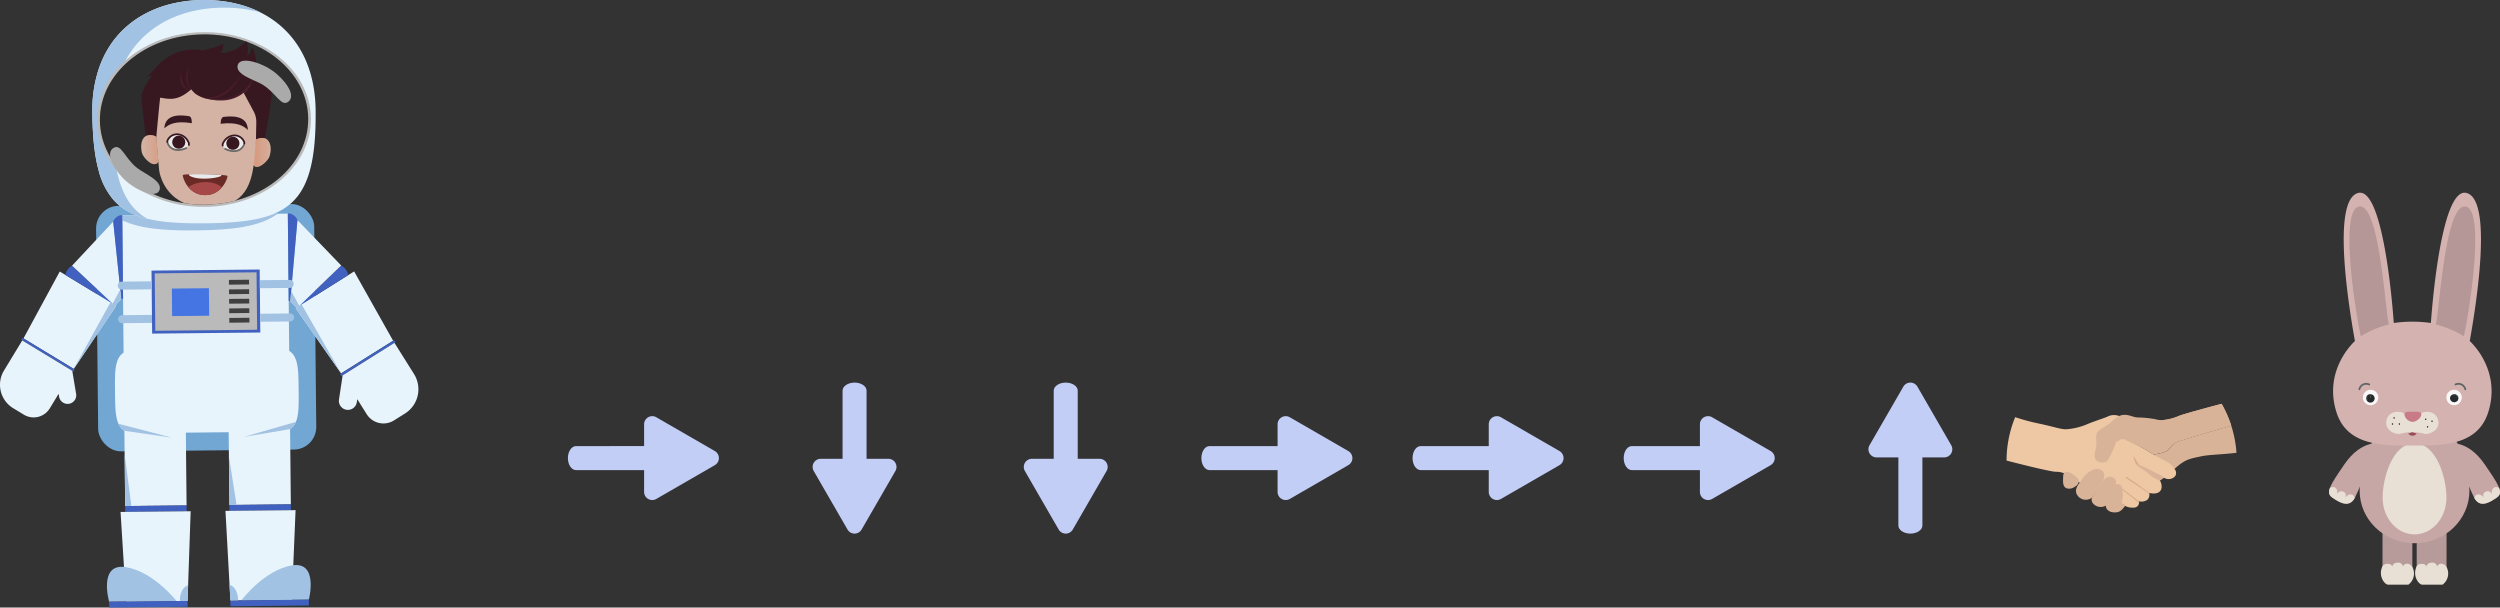 <svg xmlns="http://www.w3.org/2000/svg" xmlns:xlink="http://www.w3.org/1999/xlink" width="900" height="218.722" viewBox="0 0 900 218.722"><rect x="0" y="0" width="900" height="218.722" fill="#333333" stroke="none"/><defs><style>.a,.al,.am,.i,.s{fill:none;}.b{fill:#b79b9a;}.c{fill:#e8dfd5;}.d{fill:#c7a7a6;}.e{fill:#d4b2b0;}.f{opacity:0.15;}.g{fill:#faf7f9;}.h{fill:#25292a;}.i{stroke:#5d6565;stroke-linejoin:round;stroke-width:0.648px;mix-blend-mode:multiply;}.i,.s{stroke-linecap:round;}.ao,.i{isolation:isolate;}.j{fill:#c97b85;}.k{fill:#1c000e;}.l{fill:#9a495b;}.m{fill:#c3cef7;}.n{fill:#d9b398;}.o{fill:#eec8a4;}.p{fill:#daad88;}.q{fill:#e6a17a;}.r{opacity:0.42;}.s{stroke:#99603d;opacity:0.44;}.al,.am,.s{stroke-miterlimit:10;}.aj,.t{fill:#fff;}.t{opacity:0.5;}.u{fill:#72a7d3;}.v{fill:#e8f4fc;}.w{fill:#a1c2e2;}.x{fill:#4061bf;}.y{fill:#bababa;}.an,.z{fill:#2d2d2d;}.aa{clip-path:url(#a);}.ab{fill:#e7c2b1;}.ac{fill:url(#b);}.ad{fill:#391620;}.ae{fill:#4b1a2a;}.af{fill:url(#c);}.ag{fill:#712a26;}.ah{clip-path:url(#d);}.ai{fill:#b54b4b;}.ak{fill:url(#e);}.al{stroke:#707070;}.al,.am{stroke-width:0.641px;}.am{stroke:#391620;}.an{opacity:0.1;}.ao{fill:#aaa;mix-blend-mode:soft-light;}.ap{fill:#4475e2;}.aq{fill:#3f3f3f;}</style><clipPath id="a"><ellipse class="a" cx="37.497" cy="30.65" rx="37.497" ry="30.65" transform="translate(0 0.769) rotate(-0.588)"/></clipPath><linearGradient id="b" x1="0.163" y1="6.184" x2="1.146" y2="6.184" gradientUnits="objectBoundingBox"><stop offset="0" stop-color="#e9a78a"/><stop offset="1" stop-color="#e9a78a" stop-opacity="0"/></linearGradient><linearGradient id="c" x1="0.149" y1="6.218" x2="1.167" y2="6.218" gradientUnits="objectBoundingBox"><stop offset="0" stop-color="#e9a78a" stop-opacity="0"/><stop offset="1" stop-color="#e9a78a"/></linearGradient><clipPath id="d"><path class="a" d="M223.105,389.013c-.267-.306-3.645-.544-8-.632s-7.741.014-8.02.308c-.31.188,1.469,7.105,7.867,7.235S223.407,389.213,223.105,389.013Z" transform="translate(-207.051 -388.35)"/></clipPath><linearGradient id="e" x1="0.67" y1="5.522" x2="0.67" y2="4.491" gradientUnits="objectBoundingBox"><stop offset="0" stop-color="#e9a78a" stop-opacity="0.702"/><stop offset="0.053" stop-color="#e9a78a" stop-opacity="0.635"/><stop offset="0.256" stop-color="#e9a78a" stop-opacity="0.412"/><stop offset="0.447" stop-color="#e9a78a" stop-opacity="0.231"/><stop offset="0.618" stop-color="#e9a78a" stop-opacity="0.106"/><stop offset="0.765" stop-color="#e9a78a" stop-opacity="0.027"/><stop offset="0.871" stop-color="#e9a78a" stop-opacity="0"/></linearGradient></defs><g transform="translate(-127.218 -312.325)"><g transform="translate(965.683 381.699)"><g transform="translate(18.662 118.072)"><rect class="b" width="10.739" height="18.887" transform="translate(0.574)"/><path class="c" d="M1169.5,565.949h7.316a4.971,4.971,0,0,0,1.419-6.391c-.844-1.464-2.9-1.539-3.359-.113a1.714,1.714,0,0,0-1.992-1.42c-1.842.108-1.884,1.566-1.887,1.5-.046-1.331-2.933-1.5-3.556-.1C1165.862,562.982,1168.355,565.949,1169.5,565.949Z" transform="translate(-1166.93 -542.918)"/></g><g transform="translate(30.974 118.072)"><rect class="b" width="10.743" height="18.887" transform="translate(0.574)"/><path class="c" d="M1184.43,565.949h7.317a4.97,4.97,0,0,0,1.416-6.391c-.841-1.464-2.9-1.539-3.357-.113a1.72,1.72,0,0,0-1.994-1.42c-1.839.108-1.885,1.566-1.885,1.5-.041-1.331-2.93-1.5-3.554-.1C1180.794,562.982,1183.292,565.949,1184.43,565.949Z" transform="translate(-1181.864 -542.918)"/></g><g transform="translate(0 90.116)"><path class="d" d="M1163.791,505.941c-.989-.091-7.692-1.627-13.958,7.486-5.119,7.442-6.938,10.227-4.411,11.969s6.1,3.985,8.155.091,5.3-14.24,10.754-17.445C1166.007,507.059,1164.781,506.029,1163.791,505.941Z" transform="translate(-1144.292 -505.789)"/><path class="c" d="M1152.607,527.739a2.057,2.057,0,0,0-2.462,1.326c-.011.025.755-1.841-.779-2.42s-2.409,1.139-2.384,1.084a1.9,1.9,0,0,0-.692-2.623,1.714,1.714,0,0,0-1.746.392c-.509,1.51-.251,2.495.877,3.272,2.5,1.72,6.009,3.923,8.077.229A1.537,1.537,0,0,0,1152.607,527.739Z" transform="translate(-1144.293 -509.164)"/><g transform="translate(40.67)"><path class="d" d="M1194.993,505.941c.989-.091,7.692-1.627,13.958,7.486,5.118,7.442,6.938,10.227,4.411,11.969s-6.1,3.985-8.153.091-5.3-14.24-10.756-17.445C1192.779,507.059,1194.005,506.029,1194.993,505.941Z" transform="translate(-1193.626 -505.789)"/><path class="c" d="M1208.662,527.739a2.054,2.054,0,0,1,2.46,1.326c.014.025-.752-1.841.782-2.42s2.407,1.139,2.382,1.084a1.9,1.9,0,0,1,.693-2.623,1.718,1.718,0,0,1,1.748.392c.506,1.51.249,2.495-.88,3.272-2.5,1.72-6.011,3.923-8.077.229A1.539,1.539,0,0,1,1208.662,527.739Z" transform="translate(-1196.109 -509.164)"/></g></g><path class="d" d="M1197.166,520.611c0,10.451-8.847,18.922-19.762,18.922s-19.76-8.471-19.76-18.922,6.263-28.1,19.76-28.1S1197.166,510.162,1197.166,520.611Z" transform="translate(-1146.637 -413.342)"/><path class="c" d="M1190.654,525.51c0,7.285-5.144,13.19-11.488,13.19s-11.486-5.905-11.486-13.19,3.64-19.593,11.486-19.593S1190.654,518.225,1190.654,525.51Z" transform="translate(-1148.4 -415.696)"/><g transform="translate(1.45)"><path class="e" d="M1195.247,449.883c1.9-10.621,8.62-50.491-1.072-53.291s-12.917,46.781-12.917,46.781a47.823,47.823,0,0,0-13.364,0s-3.222-49.584-12.914-46.781-2.972,42.67-1.071,53.291c0,0-11.463,10.065-6.7,25.47,3.8,12.3,16.624,12.159,27.366,12.146,10.746.013,23.569.158,27.375-12.146C1206.7,459.948,1195.247,449.883,1195.247,449.883Z" transform="translate(-1146.051 -396.477)"/><g class="f" transform="translate(5.872 4.942)"><path d="M1201.539,402.488c-7.343-.925-9.35,37.981-10.645,42.469a35.94,35.94,0,0,1,10.117,4.25C1202.922,440.506,1208.883,403.411,1201.539,402.488Z" transform="translate(-1159.798 -402.471)"/><path d="M1156.742,402.488c-7.344.923-1.382,38.018.528,46.719a36,36,0,0,1,10.114-4.25C1166.094,440.469,1164.085,401.563,1156.742,402.488Z" transform="translate(-1153.174 -402.471)"/></g></g><g transform="translate(10.901 68.849)"><path class="g" d="M1164.6,485.2a2.773,2.773,0,1,1-2.77-2.65A2.713,2.713,0,0,1,1164.6,485.2Z" transform="translate(-1157.786 -480.442)"/><path class="h" d="M1162.041,484.479a1.4,1.4,0,0,0-1.507,1.444,1.509,1.509,0,1,0,1.507-1.444Zm-.768,2.037a.269.269,0,1,1,0-.538.269.269,0,1,1,0,.538Zm.26-.655a.529.529,0,1,1,.554-.529A.542.542,0,0,1,1161.533,485.861Z" transform="translate(-1158.046 -480.781)"/><path class="i" d="M1157.516,481.92a2.525,2.525,0,0,1,3.537-1.737" transform="translate(-1157.516 -479.993)"/><g transform="translate(31.34)"><path class="g" d="M1195.532,485.2a2.772,2.772,0,1,0,2.768-2.65A2.711,2.711,0,0,0,1195.532,485.2Z" transform="translate(-1195.532 -480.442)"/><path class="h" d="M1197.114,485.923a1.511,1.511,0,0,0,3.019,0,1.4,1.4,0,0,0-1.507-1.444A1.479,1.479,0,0,0,1197.114,485.923Zm2,.326a.282.282,0,0,1,.564,0,.282.282,0,0,1-.564,0Zm-.535-.918a.553.553,0,1,1,.551.529A.539.539,0,0,1,1198.578,485.331Z" transform="translate(-1195.81 -480.781)"/><path class="i" d="M1203.038,481.92a2.524,2.524,0,0,0-3.535-1.737" transform="translate(-1196.229 -479.993)"/></g></g><g transform="translate(20.572 78.859)"><path class="c" d="M1183.323,492.2c-2.287.222-3.024,2.514-4.617,2.514-1.633,0-2.1-2.238-4.73-2.514-3.216-.339-4.73,1.82-4.73,3.983s2.106,3.918,4.73,3.979h0a16.492,16.492,0,0,1,9.347,0h0c2.627-.062,4.73-1.815,4.73-3.979S1186.547,491.882,1183.323,492.2Z" transform="translate(-1169.247 -492.139)"/><g transform="translate(6.564)"><path class="j" d="M1183.271,493.2c0,1-1.731,2.582-3.175,2.582a3.227,3.227,0,0,1-2.887-2.582h0c0-1.007.851-1.063,1.9-1.063h2.261c1.049,0,1.9.056,1.9,1.063Z" transform="translate(-1177.209 -492.134)"/></g><g transform="translate(2.009 1.982)"><path class="k" d="M1172.876,494.775a.243.243,0,0,1-.249.238h0a.244.244,0,0,1-.248-.238h0a.245.245,0,0,1,.248-.237h0a.244.244,0,0,1,.249.237Z" transform="translate(-1171.806 -494.538)"/><path class="k" d="M1175.186,497.434a.242.242,0,0,1-.246.238h0a.245.245,0,0,1-.25-.238h0a.245.245,0,0,1,.25-.24h0a.242.242,0,0,1,.246.24Z" transform="translate(-1172.212 -495.004)"/><path class="k" d="M1172.183,497.431a.246.246,0,0,1-.249.241h0a.247.247,0,0,1-.25-.241h0a.246.246,0,0,1,.25-.237h0a.245.245,0,0,1,.249.237Z" transform="translate(-1171.684 -495.004)"/></g><g transform="translate(13.973 2.457)"><path class="k" d="M1186.2,495.355a.246.246,0,0,0,.25.238h0a.243.243,0,0,0,.248-.238h0a.243.243,0,0,0-.248-.24h0a.246.246,0,0,0-.25.24Z" transform="translate(-1186.196 -495.115)"/><path class="k" d="M1187,498.673a.245.245,0,0,0,.25.239h0a.247.247,0,0,0,.251-.239h0a.248.248,0,0,0-.251-.238h0a.246.246,0,0,0-.25.238Z" transform="translate(-1186.337 -495.698)"/><path class="k" d="M1188.947,496.212a.246.246,0,0,0,.25.242h0a.246.246,0,0,0,.246-.242h0a.244.244,0,0,0-.246-.237h0a.244.244,0,0,0-.25.237Z" transform="translate(-1186.679 -495.266)"/></g><path class="l" d="M1180.332,501.043a7.509,7.509,0,0,1-1.5.484,1.927,1.927,0,0,0,3.086.016A7.9,7.9,0,0,1,1180.332,501.043Z" transform="translate(-1170.929 -493.698)"/></g><circle class="h" cx="0.61" cy="0.61" r="0.61" transform="translate(13.749 72.771)"/><circle class="h" cx="0.61" cy="0.61" r="0.61" transform="translate(44.905 72.771)"/><circle class="h" cx="0.61" cy="0.61" r="0.61" transform="translate(45.176 73.747)"/><circle class="h" cx="0.61" cy="0.61" r="0.61" transform="translate(13.749 73.725)"/></g><g transform="translate(331.662 462.14)"><g transform="translate(0 10.779)"><path class="m" d="M409.1,515.773H378.122c-1.607,0-2.909-1.935-2.909-4.322s1.3-4.322,2.909-4.322H409.1c1.607,0,2.909,1.936,2.909,4.322S410.71,515.773,409.1,515.773Z" transform="translate(-375.213 -507.128)"/></g><g transform="translate(27.432)"><path class="m" d="M412.883,523.858l21.071-12.167a2.929,2.929,0,0,0,0-5.073L412.883,494.45a2.929,2.929,0,0,0-4.394,2.537v24.334A2.929,2.929,0,0,0,412.883,523.858Z" transform="translate(-408.489 -494.053)"/></g></g><g transform="translate(559.717 462.14)"><g transform="translate(0 10.779)"><path class="m" d="M685.738,515.773H654.757c-1.607,0-2.909-1.935-2.909-4.322s1.3-4.322,2.909-4.322h30.981c1.607,0,2.909,1.936,2.909,4.322S687.345,515.773,685.738,515.773Z" transform="translate(-651.848 -507.128)"/></g><g transform="translate(27.432)"><path class="m" d="M689.517,523.858l21.071-12.167a2.929,2.929,0,0,0,0-5.073L689.517,494.45a2.929,2.929,0,0,0-4.394,2.537v24.334A2.929,2.929,0,0,0,689.517,523.858Z" transform="translate(-685.123 -494.053)"/></g></g><g transform="translate(635.736 462.14)"><g transform="translate(0 10.779)"><path class="m" d="M777.949,515.773H746.968c-1.606,0-2.908-1.935-2.908-4.322s1.3-4.322,2.908-4.322h30.981c1.607,0,2.909,1.936,2.909,4.322S779.556,515.773,777.949,515.773Z" transform="translate(-744.06 -507.128)"/></g><g transform="translate(27.432)"><path class="m" d="M781.729,523.858,802.8,511.691a2.929,2.929,0,0,0,0-5.073L781.729,494.45a2.929,2.929,0,0,0-4.394,2.537v24.334A2.929,2.929,0,0,0,781.729,523.858Z" transform="translate(-777.335 -494.053)"/></g></g><g transform="translate(711.754 462.14)"><g transform="translate(0 10.779)"><path class="m" d="M870.161,515.773H839.18c-1.607,0-2.909-1.935-2.909-4.322s1.3-4.322,2.909-4.322h30.981c1.607,0,2.909,1.936,2.909,4.322S871.768,515.773,870.161,515.773Z" transform="translate(-836.271 -507.128)"/></g><g transform="translate(27.432)"><path class="m" d="M873.94,523.858l21.071-12.167a2.929,2.929,0,0,0,0-5.073L873.94,494.45a2.929,2.929,0,0,0-4.394,2.537v24.334A2.929,2.929,0,0,0,873.94,523.858Z" transform="translate(-869.546 -494.053)"/></g></g><g transform="translate(799.852 450.06)"><g transform="translate(10.779 17.563)"><path class="m" d="M964.855,503.613v30.981c0,1.607-1.935,2.909-4.321,2.909s-4.322-1.3-4.322-2.909V503.613c0-1.607,1.935-2.909,4.322-2.909S964.855,502.007,964.855,503.613Z" transform="translate(-956.211 -500.704)"/></g><path class="m" d="M972.941,501.936l-12.167-21.071a2.93,2.93,0,0,0-5.074,0l-12.167,21.071a2.929,2.929,0,0,0,2.537,4.394H970.4A2.929,2.929,0,0,0,972.941,501.936Z" transform="translate(-943.136 -479.4)"/></g><g transform="translate(419.76 450.06)"><g transform="translate(10.779)"><path class="m" d="M495.153,513.29V482.309c0-1.607,1.935-2.909,4.322-2.909s4.322,1.3,4.322,2.909V513.29c0,1.607-1.936,2.909-4.322,2.909S495.153,514.9,495.153,513.29Z" transform="translate(-495.153 -479.4)"/></g><g transform="translate(0 27.432)"><path class="m" d="M482.474,517.07l12.168,21.071a2.929,2.929,0,0,0,5.073,0l12.167-21.071a2.929,2.929,0,0,0-2.537-4.394H485.011A2.929,2.929,0,0,0,482.474,517.07Z" transform="translate(-482.078 -512.676)"/></g></g><g transform="translate(495.779 450.06)"><g transform="translate(10.778)"><path class="m" d="M587.364,513.29V482.309c0-1.607,1.936-2.909,4.322-2.909s4.322,1.3,4.322,2.909V513.29c0,1.607-1.935,2.909-4.322,2.909S587.364,514.9,587.364,513.29Z" transform="translate(-587.364 -479.4)"/></g><g transform="translate(0 27.432)"><path class="m" d="M574.686,517.07l12.167,21.071a2.929,2.929,0,0,0,5.073,0l12.168-21.071a2.929,2.929,0,0,0-2.537-4.394H577.223A2.929,2.929,0,0,0,574.686,517.07Z" transform="translate(-574.289 -512.676)"/></g></g><g transform="translate(849.589 457.693)"><path class="n" d="M1091.2,498.175a41.242,41.242,0,0,1,1.888,9.8c-5.2.61-9.881.674-12.573,1.235-3.635.756-5.3,1.059-7.727,2.879-.661.493-1.319,1.068-2.011,1.683-1.126,1-2.333,2.12-3.756,3.187-.476.359-.978.711-1.507,1.05-.481.311-.985.613-1.518.9a37.021,37.021,0,0,0-3.736,2.406c-.095.068-.193.137-.288.207-1.243.894-2.484,1.846-3.56,2.689-.12.095-.238.19-.353.28-1.652,1.311-2.823,2.3-2.823,2.3l-.009,0a16.478,16.478,0,0,1-1.565-.546c-.017-.006-.031-.014-.047-.02a21.338,21.338,0,0,1-3.72-1.916s-.006,0-.011-.006c-.137-.089-.277-.185-.414-.279-.1-.073-.21-.148-.314-.224a12.3,12.3,0,0,1-3.439-3.674c-.022-.036-.042-.073-.064-.112a8.822,8.822,0,0,1-.918-6.24,13.225,13.225,0,0,1,.812-2.566,2.6,2.6,0,0,0,.26.092,1.223,1.223,0,0,0,.171.053c.05.014.1.028.151.037.02,0,.039.011.061.014a1.5,1.5,0,0,0,.168.03c.054.008.106.016.16.022a.066.066,0,0,0,.026,0,1.087,1.087,0,0,0,.137.014,2.4,2.4,0,0,0,2.341-1.2,44.593,44.593,0,0,0,2.577-5.607.894.894,0,0,0,.042-.286,1.165,1.165,0,0,0-.009-.143v0c-.005-.048-.014-.093-.022-.138v0c-.008-.045-.02-.087-.031-.126a.8.8,0,0,0-.031-.106v0l0-.008,0,0a.294.294,0,0,0,.023.037.189.189,0,0,0,.031.036c.008.011.02.022.031.034a.407.407,0,0,0,.037.031c.117.087.288.1.537-.082a3.634,3.634,0,0,1,.375-.241c.034-.02.068-.039.1-.056.19-.1.387-.2.554-.289.04-.019.076-.039.11-.059a1.236,1.236,0,0,0,.331-.235c.01-.017.022-.031.034-.048a.214.214,0,0,0,.137.12.14.14,0,0,0,.042.014.221.221,0,0,0,.05.014.7.7,0,0,0,.1.014.534.534,0,0,0,.064,0,.511.511,0,0,0,.073,0,.679.679,0,0,0,.1-.008.08.08,0,0,0,.028,0,.9.9,0,0,0,.09-.022.572.572,0,0,0,.092-.034,1.181,1.181,0,0,0,.115-.053,1.275,1.275,0,0,0,.2-.138.243.243,0,0,0,.045-.036c.064-.056.12-.112.173-.168a.389.389,0,0,0-.036.068.244.244,0,0,0-.025.056.577.577,0,0,0-.045.137v.012a.41.41,0,0,0-.008.084c0,.157.084.307.336.409.756.305,2.425,1.061,4.7,2.123.283.132.577.28.874.434a.642.642,0,0,0,.067.034c1.8.955,3.686,2.207,4.12,2.5l.02.012.073.05.011,0c.223-.025,3.817-.479,4.991-1.361,1.081-.812,1.68-1.862,2.551-2.616a3.76,3.76,0,0,1,.328-.263,2.2,2.2,0,0,1,.373-.174l.087-.034.126-.05c.087-.031.185-.067.291-.1a.343.343,0,0,1,.053-.02l.2-.07c.086-.028.182-.062.277-.1s.162-.053.25-.084c.123-.039.252-.081.387-.125l.54-.177c.064-.019.126-.039.194-.061l.386-.124.009,0q.314-.1.641-.2l.014,0q.214-.063.437-.135l.233-.073.235-.073.557-.171c.14-.042.283-.087.429-.132.171-.05.344-.1.518-.157.308-.092.625-.19.95-.289.132-.04.266-.078.4-.12l.468-.14q.894-.265,1.832-.547l.552-.162,1.554-.459c.1-.03.2-.062.306-.09.022,0,.047-.014.073-.022l.541-.159,3.708-1.082c.167-.05.331-.1.5-.146.207-.059.411-.117.619-.179.1-.028.2-.059.305-.09.5-.143,1-.285,1.479-.425.095-.028.187-.056.283-.082C1090.914,498.262,1091.059,498.22,1091.2,498.175Z" transform="translate(-1010.329 -490.33)"/><g transform="translate(0 4.048)"><path class="o" d="M1064.188,515.526a3.105,3.105,0,0,1-4.022.627,2.61,2.61,0,0,1-.221-.173c-1.213-1.059-2.88-1.515-3.79-2.12-.888-.594-4.392-2.058-4.969-2.406l-.033-.02a.505.505,0,0,0-.611-.031.2.2,0,0,0-.042.19v0a.208.208,0,0,0,.022.062.257.257,0,0,0,.037.073.429.429,0,0,0,.05.073l0,0a1.574,1.574,0,0,0,.238.232c.759.608,2.425,1.518,4.243,3.033a8.07,8.07,0,0,0,3.336,1.969.517.517,0,0,1,.229.162c.563.633,1.12,2.866-.078,3.93-1.364,1.213-3.789.456-3.789.456s.008.031.02.084c.005.022.008.048.014.076.011.059.022.132.031.216a.488.488,0,0,1,.006.064.387.387,0,0,1,0,.056,2.308,2.308,0,0,1-.831,2.081,3.7,3.7,0,0,1-2.882.453.094.094,0,0,0,0,.017v0a2.447,2.447,0,0,1,.008.369c0,.02,0,.04,0,.062,0,.048-.008.1-.014.146a1.786,1.786,0,0,1-1.812,1.678,5.809,5.809,0,0,1-3.191-.605,9.557,9.557,0,0,1-1.2-.759c-.034-.022-.079-.053-.138-.087-.014-.008-.028-.02-.044-.028-.543-.319-1.938-1.028-3.72-1.916,0,0-.006,0-.011-.006-.145-.069-.293-.143-.445-.218-.112-.055-.227-.115-.341-.171-1.369-.68-2.908-1.437-4.434-2.2-.05-.022-.1-.048-.152-.073-2.165-1.075-4.293-2.142-5.873-2.974-.137-.07-.269-.14-.4-.208v0c-.857-.454-1.515-.824-1.874-1.064a21.12,21.12,0,0,0-3.358-2.048,7.183,7.183,0,0,0-2.857-.529c-1.812,0-11.519-2.411-17.83-4.03a41.289,41.289,0,0,1,3.1-15.642,72.508,72.508,0,0,0,8.364,2.274c5.906,1.235,7.982,2.129,10,2.09a23.2,23.2,0,0,0,7.881-1.969c3.03-1.213,5.607-1.971,6.97-2.576a5.111,5.111,0,0,1,4.218-.224,5.759,5.759,0,0,1,1.54.983c2.274,1.969,4.7,4.545,4.7,4.545l-4.053,2.375-.014.008-.331.194.092.045h0c.031.017.067.034.109.056.79.387,3.7,1.82,5.9,3.061a.282.282,0,0,0,.045.023c.471.265.905.523,1.28.756,1.117.7,2.041,1.269,2.862,1.756l.02.012c.028.014.056.03.084.047.915.538,1.7.975,2.49,1.367,1.515.759,3.336,1.515,4.243,2.577a11.4,11.4,0,0,1,.946,1.229A2.155,2.155,0,0,1,1064.188,515.526Z" transform="translate(-1003.468 -493.569)"/><path class="p" d="M1063.975,526.824a2.845,2.845,0,0,0-.076-.5c-1.819-1.515-7.274-5.3-7.88-5.607s-1.364-.3.454.909,5.607,3.637,6.517,4.395C1063.383,526.351,1063.719,526.622,1063.975,526.824Z" transform="translate(-1012.576 -498.307)"/><path class="p" d="M1050.812,523.371c-.758-.454-.909-.3.909,1.061,1.307.98,5.43,4.23,7.649,5.981a2.652,2.652,0,0,0,.007-.583l-.078-.093C1057.632,528.524,1051.569,523.826,1050.812,523.371Z" transform="translate(-1011.689 -498.762)"/><path class="p" d="M1060.9,514.589l.034.02a22.062,22.062,0,0,1-1.853-3.051c-.3-.3.123,2.558,1.274,3.4l0,0C1060.012,514.517,1060.514,514.328,1060.9,514.589Z" transform="translate(-1013.219 -496.724)"/></g><g transform="translate(20.328)"><path class="n" d="M1087.628,488.659a41.181,41.181,0,0,1,3.47,7.845c-.146.045-.291.087-.437.129-.1.026-.188.054-.283.082-.482.14-.978.283-1.479.425-.1.031-.2.062-.3.09-.208.062-.412.12-.619.179-.165.048-.328.1-.5.146l-3.708,1.082-.541.159c-.026.008-.05.017-.073.022-.1.028-.2.059-.306.09l-1.554.459-.552.162q-.937.282-1.832.547l-.468.14c-.131.042-.265.081-.4.12-.322.1-.641.193-.95.289-.173.053-.347.106-.518.157-.146.044-.289.087-.429.132l-.557.171c-.078.025-.157.047-.235.073l-.232.073c-.148.045-.294.09-.437.135l-.014,0c-.222.068-.435.134-.639.2a.033.033,0,0,0-.012,0c-.131.042-.26.082-.386.124-.068.022-.129.042-.194.061-.19.059-.369.118-.54.177-.134.041-.264.083-.387.125-.087.031-.168.059-.25.084-.1.034-.19.064-.277.1-.07.022-.134.048-.2.07a.359.359,0,0,0-.053.02c-.106.036-.2.073-.291.1l-.126.05-.087.034a2.211,2.211,0,0,0-.373.174,3.74,3.74,0,0,0-.328.263c-.87.754-1.47,1.8-2.551,2.616-1.174.882-4.767,1.336-4.991,1.361l-.011,0-.073-.05-.02-.012c-.435-.294-2.317-1.546-4.12-2.5a.642.642,0,0,1-.067-.034c-.3-.153-.591-.3-.874-.434-2.271-1.062-3.941-1.818-4.7-2.123-.252-.1-.336-.252-.336-.409a.409.409,0,0,1,.008-.084v-.012a.588.588,0,0,1,.045-.137c.008-.02.016-.04.025-.056a.38.38,0,0,1,.036-.068,2.4,2.4,0,0,1-.173.168.176.176,0,0,1-.042.036,1.491,1.491,0,0,1-.2.138,1.188,1.188,0,0,1-.115.053.438.438,0,0,1-.092.034.452.452,0,0,1-.09.022.08.08,0,0,1-.028,0,.685.685,0,0,1-.1.008.511.511,0,0,1-.073,0,.568.568,0,0,1-.064,0,.762.762,0,0,1-.1-.014.229.229,0,0,1-.05-.014.14.14,0,0,1-.042-.014.214.214,0,0,1-.137-.12c-.011.016-.023.03-.034.048a1.235,1.235,0,0,1-.331.235c-.034.02-.07.04-.11.059-.167.09-.364.185-.554.289-.036.017-.07.036-.1.056a3.642,3.642,0,0,0-.375.241c-.25.185-.42.168-.537.082a.426.426,0,0,1-.037-.031c-.011-.012-.022-.023-.031-.034a.188.188,0,0,1-.031-.036.159.159,0,0,0-.023-.028.8.8,0,0,1,.031.106c.011.039.022.081.031.126v0c.008.045.017.09.022.138v0a1.19,1.19,0,0,1,.009.143.894.894,0,0,1-.042.286,44.583,44.583,0,0,1-2.577,5.607,2.4,2.4,0,0,1-2.341,1.2,1.1,1.1,0,0,1-.137-.014.066.066,0,0,1-.026,0c-.054-.006-.107-.014-.16-.022a1.5,1.5,0,0,1-.168-.03.6.6,0,0,1-.061-.014c-.05-.009-.1-.023-.152-.037a1.221,1.221,0,0,1-.171-.053,2.626,2.626,0,0,1-.261-.092,2.347,2.347,0,0,1-1.372-1.238c-.456-1.364.3-3.03.454-4.546s-.3-3.638.3-4.7,3.638-2.577,4.7-3.485a13.364,13.364,0,0,1,3.232-2.5,4.925,4.925,0,0,1,1.313-.383c2.123-.3,3.79.91,5.456.91a37.358,37.358,0,0,1,6.215.608c.333.084.618.154.888.213a.023.023,0,0,1,.014,0l.031,0a5.528,5.528,0,0,0,1.641.126c.143-.011.293-.025.456-.045a19.153,19.153,0,0,0,5.608-1.515C1073.983,492.351,1081.186,490.379,1087.628,488.659Z" transform="translate(-1030.55 -488.659)"/><path class="n" d="M1053.984,531.3c-1.515,1.97-2.273,2.88-4.7,2.577a2.676,2.676,0,0,1-2.274-3.789l2.88-5.759s2.122-1.516,2.729.909a12.454,12.454,0,0,1-.152,5.3Z" transform="translate(-1031.4 -494.841)"/><path class="n" d="M1049.892,524.332s-2.273,4.547-2.88,5.759a2.706,2.706,0,0,0,.4,2.864,3.482,3.482,0,0,0,5.053-2.41,12.456,12.456,0,0,0,.152-5.3C1052.014,522.816,1049.892,524.332,1049.892,524.332Z" transform="translate(-1031.401 -494.841)"/><path class="n" d="M1045.705,530.9a3.66,3.66,0,0,1-4.474-.64,2.228,2.228,0,0,1-.454-2.425,51.294,51.294,0,0,1,4.547-6.517,2.484,2.484,0,0,1,3.335-.3c1.364.91.454,2.88.151,3.486S1045.705,530.9,1045.705,530.9Z" transform="translate(-1030.317 -494.252)"/><path class="n" d="M1039.577,527.385a3.621,3.621,0,0,1-5.456-1.061c-1.213-2.121,1.061-4.243,1.667-5.3s3.637-4.7,6.517-3.789,1.152,4.289,1.152,4.289Z" transform="translate(-1029.117 -493.651)"/><path class="n" d="M1028.432,518.983c1.06-1.819,5,1.364,5.3,2.425s-1.515,3.182-3.637,3.031-1.97-2.274-1.97-3.335A8.864,8.864,0,0,1,1028.432,518.983Z" transform="translate(-1028.126 -493.888)"/><path class="n" d="M1033.767,521.408c-.3-1.061-4.244-4.244-5.3-2.425,0,0-.083.291-.162.72.1,1.323.958,2.767,2.283,2.767a1.99,1.99,0,0,1,2,1.143A2.52,2.52,0,0,0,1033.767,521.408Z" transform="translate(-1028.157 -493.888)"/><path class="q" d="M1069.3,495.6c.053.012.1.023.154.037a.023.023,0,0,0-.014,0Z" transform="translate(-1035.356 -489.878)"/><path class="n" d="M1092.474,488.659a41.166,41.166,0,0,1,3.47,7.845c-.146.045-.291.087-.437.129-.1.026-.188.054-.283.082-.482.14-.978.283-1.479.425-.1.031-.2.062-.305.09-.208.062-.412.12-.619.179-.165.048-.328.1-.5.146l-3.708,1.082-.541.159c-.026.008-.05.017-.073.022-.1.028-.2.059-.306.09l-1.554.459-.552.162q-.937.282-1.832.547l-.468.14c-.131.042-.265.081-.4.12-.322.1-.641.193-.95.289-.173.053-.347.106-.518.157-.146.044-.289.087-.429.132l-.557.171c-.078.025-.157.047-.235.073l-.232.073c-.148.045-.294.09-.437.135l-.014,0c-.222.068-.435.134-.639.2a.033.033,0,0,0-.012,0c-.131.042-.26.082-.386.124-.068.022-.129.042-.194.061-.19.059-.369.118-.54.177-.134.041-.264.083-.387.125-.087.031-.168.059-.25.084-.1.034-.19.064-.277.1-.07.022-.134.048-.2.07a.356.356,0,0,0-.054.02c-.106.036-.2.073-.291.1l-.126.05-.087.034a2.214,2.214,0,0,0-.373.174,3.758,3.758,0,0,0-.328.263c-.355-.888-.319-1.846-1.036-3.6-.683-1.669-.644-2.616-1.081-3.293-.425-.661-1.305-1.068-3.744-1.639a5.529,5.529,0,0,0,1.641.126c.143-.008.294-.022.456-.045a19.152,19.152,0,0,0,5.607-1.515C1078.829,492.351,1086.032,490.379,1092.474,488.659Z" transform="translate(-1035.396 -488.659)"/></g><g class="r" transform="translate(38.178 10.262)"><path class="s" d="M1052.351,503.679" transform="translate(-1050.231 -501.559)"/><path class="s" d="M1049.779,501.107" transform="translate(-1049.779 -501.107)"/></g></g><g transform="translate(127.218 312.324)"><path class="t" d="M213.748,383.2c-32.742-2.634-36.661-11.89-34.919-33.558a27.765,27.765,0,0,1,4.812-13.765c-7.93,5.4-12.907,13.666-12.8,24,.223,21.735,4.963,30.6,37.81,30.263,18.138-.186,27.648-3,32.492-9.148C235.29,383.535,226.653,384.236,213.748,383.2Z" transform="translate(-134.878 -316.46)"/><g transform="translate(34.511 73.381)"><rect class="u" width="78.526" height="88.386" rx="8.13" transform="translate(0 0.805) rotate(-0.588)"/></g><rect class="v" width="59.617" height="76.564" transform="matrix(1, -0.01, 0.01, 1, 44, 77.496)"/><path class="w" d="M180.61,408.025c6.283,3,14.941,3.75,26.513,3.631,13.594-.139,23.143-1.4,29.474-6.025l-56.006.575Z" transform="translate(-136.591 -328.71)"/><path class="v" d="M236.5,464.533l-52.324.537c-7.124.073-6.823,6.77-6.738,15.034h0c.085,8.264-.08,14.966,7.044,14.893l52.324-.537c7.124-.073,6.821-6.771,6.737-15.034h0C243.459,471.161,243.623,464.46,236.5,464.533Z" transform="translate(-136.032 -339.054)"/><rect class="v" width="22.116" height="28.781" transform="matrix(1, -0.01, 0.01, 1, 44.764, 153.401)"/><rect class="x" width="22.116" height="2.103" transform="translate(45.059 182.181) rotate(-0.588)"/><path class="v" d="M203.989,567.858l-22.115.227-2.014-32.254,25.24-.259Z" transform="translate(-136.462 -351.529)"/><path class="w" d="M174.7,572.41s-3.99-14.023,6-12.442,18.275,12.193,18.275,12.193Z" transform="translate(-135.418 -355.792)"/><rect class="x" width="28.246" height="2.103" transform="matrix(1, -0.01, 0.01, 1, 39.282, 216.618)"/><path class="w" d="M205.773,573.549l2.764-.028.2-5.7C205.456,569.162,205.773,573.549,205.773,573.549Z" transform="translate(-141.011 -357.193)"/><rect class="v" width="22.116" height="28.781" transform="matrix(-1, 0.01, -0.01, -1, 104.703, 181.569)"/><rect class="x" width="22.116" height="2.103" transform="translate(104.724 183.673) rotate(179.412)"/><path class="v" d="M227.448,567.617l22.115-.227,1.352-32.288-25.24.259Z" transform="translate(-144.508 -351.447)"/><path class="w" d="M256.915,571.535s3.7-14.1-6.256-12.316-18.022,12.565-18.022,12.565Z" transform="translate(-145.731 -355.654)"/><rect class="x" width="28.246" height="2.103" transform="matrix(-1, 0.01, -0.01, -1, 111.207, 217.984)"/><path class="w" d="M230.524,573.3l-2.764.028-.312-5.693C230.751,568.908,230.524,573.3,230.524,573.3Z" transform="translate(-144.819 -357.16)"/><path class="v" d="M272.677,467.561,291.408,455.8,277.37,430.84,256.3,444.069Z" transform="translate(-149.885 -333.137)"/><rect class="x" width="22.958" height="0.902" transform="translate(142.359 123.206) rotate(147.881)"/><path class="v" d="M302.254,473.269l-7.044-11.222L282.064,470.3h0l-5.585,3.507.054.086-1.291,8.553a3.245,3.245,0,1,0,6.418.969l.165-1.092,3.393,5.4a7.122,7.122,0,0,0,9.818,2.246l3.97-2.492A10.307,10.307,0,0,0,302.254,473.269Z" transform="translate(-153.206 -338.617)"/><path class="x" d="M275.562,431.7A5.174,5.174,0,0,0,273,428.251l-15.053,14.511Z" transform="translate(-150.175 -332.682)"/><path class="v" d="M256.554,408.439l-2.581,29.189,2.4,2.493L272.3,424.772Z" transform="translate(-149.477 -329.203)"/><path class="x" d="M252.9,405.578c1.469-.315,3.164,1.254,3.462,2.351l-2.58,29.189-.56-.091Z" transform="translate(-149.29 -328.694)"/><path class="w" d="M181.084,499.914h0l17.049,2.455-19.18-5A5.417,5.417,0,0,0,181.084,499.914Z" transform="translate(-136.303 -344.82)"/><path class="w" d="M252.423,496.574l-18.713,5.389,16.634-2.8v0A5.424,5.424,0,0,0,252.423,496.574Z" transform="translate(-145.919 -344.681)"/><path class="w" d="M254.292,439.474l2.954,5.259-.869.838-2.4-2.493Z" transform="translate(-149.477 -334.653)"/><path class="w" d="M256.3,446.6l2.15-1.35,14.23,24.842Z" transform="translate(-149.885 -335.668)"/><path class="w" d="M181.663,510.862l2.413,18.486-2.239.023Z" transform="translate(-136.779 -347.19)"/><path class="w" d="M227.181,511.6l2.749,17.491-2.569.026Z" transform="translate(-144.772 -347.319)"/><path class="v" d="M247.874,357.553c-.006.3-.012.591-.025.879s-.019.577-.032.866-.026.569-.039.85-.026.555-.046.836c-.045.822-.1,1.628-.171,2.413v.007c-.03.411-.067.821-.111,1.224-.027.273-.054.547-.081.813-.01.087-.026.18-.035.266-.026.237-.053.482-.087.72-.121.986-.263,1.935-.419,2.848-1.332,7.741-3.934,12.991-8.088,16.52a21.54,21.54,0,0,1-5.733,3.462.006.006,0,0,0-.007.007c-6.082,2.553-14.235,3.34-24.862,3.45-8.412.089-15.278-.288-20.82-1.647-.66-.165-1.3-.336-1.922-.529-.308-.093-.617-.193-.918-.3s-.6-.207-.894-.322c-.122-.045-.251-.092-.373-.144h-.007c-.107-.045-.223-.092-.337-.137a22.46,22.46,0,0,1-4.3-2.323c-.235-.163-.47-.334-.7-.512-.157-.119-.32-.244-.476-.378a18.161,18.161,0,0,1-1.523-1.379c-.176-.177-.353-.368-.537-.559a25.869,25.869,0,0,1-5.55-10.9c-.142-.486-.269-.979-.382-1.494-.16-.653-.3-1.326-.434-2.021-.02-.116-.046-.232-.065-.355-.007-.014-.007-.029-.014-.05-.032-.159-.058-.319-.083-.485-.02-.1-.04-.2-.052-.29-.053-.26-.091-.521-.136-.789-.018-.152-.044-.3-.063-.448-.02-.108-.031-.224-.051-.333-.025-.2-.057-.411-.088-.622-.012-.109-.031-.224-.044-.34a.208.208,0,0,1-.013-.065c-.076-.528-.137-1.063-.2-1.613-.006-.072-.012-.144-.025-.217,0-.035-.006-.064,0-.1-.019-.152-.037-.3-.049-.448q-.037-.293-.054-.585c-.024-.217-.049-.441-.066-.665,0-.093-.017-.188-.023-.281a.6.6,0,0,1,0-.109c-.007-.043,0-.094-.012-.137-.018-.188-.029-.376-.046-.571-.011-.166-.022-.325-.033-.49s-.03-.34-.04-.514c-.012-.158-.022-.317-.026-.477-.018-.181-.029-.361-.04-.549l-.015-.3c-.017-.246-.026-.5-.036-.744a.19.19,0,0,1-.006-.058c-.015-.339-.03-.671-.045-1.011l-.013-.4c0-.129-.009-.266-.014-.4,0-.094-.01-.195-.016-.289-.008-.3-.016-.607-.018-.909a.343.343,0,0,1,0-.079c-.008-.317-.016-.643-.024-.967,0-.059,0-.123,0-.188q-.009-.617-.018-1.255c0-.534,0-1.068,0-1.587a46.777,46.777,0,0,1,2.429-14.55q.1-.321.229-.645c.054-.15.107-.293.168-.436.176-.48.365-.945.561-1.4-.007-.007,0-.007,0-.007.258-.6.529-1.194.808-1.765v-.007c.286-.579.586-1.143.893-1.692a33.678,33.678,0,0,1,8.234-9.809c.469-.38.946-.745,1.436-1.1s.981-.694,1.485-1.023c.6-.392,1.22-.769,1.848-1.124.43-.243.861-.48,1.3-.709.27-.139.547-.278.824-.416.547-.263,1.107-.519,1.675-.767A41.411,41.411,0,0,1,193.8,314.3q.9-.263,1.828-.5a49.64,49.64,0,0,1,11.687-1.466c1.406-.015,2.791.028,4.159.12.418.03.821.059,1.232.1s.814.081,1.217.125c.2.018.4.044.6.077.331.043.655.086.971.135.245.034.489.075.733.116.195.026.382.058.575.1.4.073.8.146,1.193.233.754.152,1.494.326,2.226.521.789.2,1.57.429,2.337.682.38.124.767.254,1.139.391s.759.275,1.131.42.737.3,1.1.455c.258.106.508.219.751.333.229.1.45.2.672.309s.472.226.7.346c.014,0,.021.007.035.015,11.375,5.72,19.17,16.935,19.8,33.718.01.26.019.527.021.794s.018.527.02.794C247.938,354.012,247.923,355.822,247.874,357.553Z" transform="translate(-134.296 -312.324)"/><path class="w" d="M228.083,316.8a48.633,48.633,0,0,0-13.591-1.717c-14.508.153-27.171,5.992-34.12,17.522-.448.741-.874,1.5-1.265,2.29l-.007.007a44.582,44.582,0,0,0-4.4,20.785c.115,10.772,1.2,18.714,3.551,24.547,0,.007.007.007.007.014.233.582.475,1.135.738,1.674a22.456,22.456,0,0,0,2.781,4.456,18.966,18.966,0,0,0,3.531,3.368,19.762,19.762,0,0,0,2.007,1.317c-.66-.165-1.3-.336-1.922-.529-.308-.093-.617-.193-.918-.3s-.6-.207-.894-.322c-.122-.045-.251-.092-.373-.144h-.007c-.107-.045-.223-.092-.337-.137a22.46,22.46,0,0,1-4.3-2.323c-.235-.163-.47-.334-.7-.512-.157-.119-.32-.244-.476-.378a18.161,18.161,0,0,1-1.523-1.379c-.176-.177-.353-.368-.537-.559a25.869,25.869,0,0,1-5.55-10.9c-.135-.486-.262-.987-.382-1.494-.16-.653-.3-1.326-.434-2.021-.02-.116-.046-.232-.065-.355-.007-.014-.007-.029-.014-.05-.006-.044-.012-.094-.018-.145-.026-.115-.046-.232-.065-.34s-.04-.2-.052-.29c-.032-.209-.071-.42-.1-.629-.013-.051-.019-.109-.033-.16-.018-.152-.044-.3-.063-.448-.02-.108-.031-.224-.051-.333-.025-.2-.057-.411-.088-.622-.019-.138-.038-.268-.057-.4-.037-.3-.074-.6-.111-.912v-.007c-.031-.225-.055-.463-.087-.695-.006-.072-.012-.144-.025-.217-.018-.181-.036-.368-.054-.549-.043-.412-.085-.824-.12-1.251,0-.093-.017-.188-.023-.281s-.011-.159-.016-.246c-.018-.188-.029-.376-.046-.571-.011-.166-.022-.325-.033-.49s-.03-.34-.04-.514c-.022-.339-.044-.678-.066-1.026l-.015-.3c-.006-.093-.012-.181-.01-.274-.011-.159-.015-.311-.026-.47a.19.19,0,0,1-.006-.058c-.01-.209-.021-.419-.023-.628-.012-.129-.016-.252-.021-.383l-.013-.4-.03-.693c-.007-.325-.016-.657-.023-.988s-.016-.643-.024-.967c0-.059,0-.123,0-.188q-.009-.617-.018-1.255c0-.534,0-1.068,0-1.587a46.777,46.777,0,0,1,2.429-14.55q.1-.321.229-.645c.054-.15.107-.293.168-.436.176-.48.358-.945.561-1.4-.007-.007,0-.007,0-.007.258-.6.523-1.195.808-1.765v-.007c.286-.579.579-1.143.893-1.692a33.678,33.678,0,0,1,8.234-9.809c.469-.38.946-.753,1.436-1.1s.981-.694,1.485-1.023c.6-.392,1.22-.769,1.848-1.124.423-.244.861-.48,1.3-.709.27-.139.547-.278.824-.416.554-.27,1.107-.526,1.675-.767A41.411,41.411,0,0,1,193.8,314.3c.6-.176,1.212-.351,1.828-.5a49.64,49.64,0,0,1,11.687-1.466c1.406-.015,2.791.028,4.159.12.418.03.821.059,1.232.1s.814.081,1.217.125c.2.018.4.044.6.077.331.043.655.086.971.135.245.034.489.075.733.116.195.026.382.058.575.1.4.073.8.146,1.193.233.754.152,1.494.326,2.226.521.789.2,1.57.435,2.337.682.38.124.767.254,1.139.391s.759.275,1.131.42.737.3,1.1.455c.258.106.508.219.751.333.229.1.45.2.672.309s.472.226.7.346C228.061,316.786,228.069,316.794,228.083,316.8Z" transform="translate(-134.296 -312.324)"/><ellipse class="y" cx="38.49" cy="31.461" rx="38.49" ry="31.461" transform="translate(34.646 11.962) rotate(-0.588)"/><ellipse class="z" cx="37.497" cy="30.65" rx="37.497" ry="30.65" transform="translate(35.647 12.763) rotate(-0.588)"/><g transform="translate(33.228 39.022)"><path class="y" d="M167.544,359.66c0,.526-.021,1.045-.018,1.586,0-.534,0-1.068,0-1.587Z" transform="translate(-167.524 -359.659)"/><path class="y" d="M167.62,365.785c0,.138.009.275.014.4l-.03-.693c-.007-.325-.016-.657-.023-.988a.343.343,0,0,0,0,.079C167.592,364.991,167.606,365.388,167.62,365.785Z" transform="translate(-167.534 -360.511)"/><path class="y" d="M167.68,367.327c.009.232.019.462.029.686a.19.19,0,0,1-.006-.058c-.015-.339-.03-.671-.045-1.011l-.013-.4C167.654,366.807,167.663,367.067,167.68,367.327Z" transform="translate(-167.546 -360.869)"/><path class="y" d="M167.813,369.921c.022.332.045.664.067.99-.019-.174-.03-.34-.04-.514-.022-.339-.044-.678-.066-1.026l-.015-.3c-.017-.246-.026-.5-.036-.744.012.159.016.311.026.47C167.77,369.17,167.791,369.553,167.813,369.921Z" transform="translate(-167.559 -361.181)"/><path class="y" d="M168.457,376.972c.012.115.031.231.044.34-.019-.138-.038-.268-.057-.4-.076-.528-.137-1.063-.2-1.613a2.179,2.179,0,0,0-.025-.217c-.018-.181-.036-.368-.054-.549-.043-.412-.085-.824-.12-1.251,0-.093-.017-.188-.023-.281s-.011-.159-.016-.246c.007.043,0,.094.012.137.029.355.058.708.094,1.055s.066.694.1,1.034.08.679.116,1.012v.007C168.377,376.32,168.414,376.646,168.457,376.972Z" transform="translate(-167.609 -361.958)"/><path class="y" d="M168.871,380.049c.032.209.071.42.1.629-.053-.26-.091-.521-.136-.789-.018-.152-.044-.3-.063-.448Q168.822,379.745,168.871,380.049Z" transform="translate(-167.744 -363.133)"/><path class="y" d="M169.176,381.829c-.007-.014-.007-.029-.014-.05-.032-.159-.058-.319-.083-.485.019.108.039.224.065.34A1.781,1.781,0,0,0,169.176,381.829Z" transform="translate(-167.797 -363.458)"/></g><g transform="translate(113.576 38.195)"><path class="y" d="M264.995,358.656c.01.26.019.527.021.794-.009-.267-.019-.527-.027-.794Z" transform="translate(-264.988 -358.656)"/></g><g transform="translate(35.648 11.995)"><g class="aa" transform="translate(0 0)"><g transform="translate(15.173 2.694)"><g transform="translate(40.211 34.934)"><path class="ab" d="M243.6,379.245c-.573,1.672-4.564,5.467-5.96,2.731l1.119-8.908.021-.01a4.463,4.463,0,0,1,3.058-.416,2.488,2.488,0,0,1,.437.18C244.432,373.957,244.273,377.291,243.6,379.245Z" transform="translate(-237.641 -372.518)"/><path class="ac" d="M243.6,379.245c-.573,1.672-4.564,5.467-5.96,2.731l1.119-8.908.021-.01a4.463,4.463,0,0,1,3.058-.416,2.488,2.488,0,0,1,.437.18C244.432,373.957,244.273,377.291,243.6,379.245Z" transform="translate(-237.641 -372.518)"/></g><path class="ab" d="M194.8,360.418s1.176,15.052,1.564,18.361,3.6,13.507,17.033,13.437c9.682-.26,15.885-2.98,17.188-16.729s1.381-17.618,1.381-17.618l-2.884-9.394-2.985-4.387-11.129-1.364-9.675-.082-6.387.554-1.332,3.958Z" transform="translate(-189.907 -332.337)"/><g transform="translate(0.052)"><path class="ad" d="M241.132,367.339a4.463,4.463,0,0,0-3.058.416l.091-6.211a7.823,7.823,0,0,0-.933-3.824l-3.621-6.734a12.091,12.091,0,0,0,2.649-3.115,13.492,13.492,0,0,0,1.867-5.55,48.241,48.241,0,0,1,5.6,7.019C244.069,350.611,242.188,363.754,241.132,367.339Z" transform="translate(-196.775 -332.281)"/><path class="ad" d="M230.28,340.85a13.491,13.491,0,0,1-1.867,5.55,12.09,12.09,0,0,1-2.649,3.115h0l-.165-.311h0l-.473-.077c-.684-.113-2.08-.34-4.061-.653-.283-.043-.575-.09-.879-.137-2.918-.459-6.888-1.068-11.58-1.761-.594.633-1.165,1.192-1.711,1.687h0c-.2.18-.389.347-.58.507-4.694,3.939-7.682,2.894-10.607,2.518-.319,2.589-1.277,12.98-1.383,14.166l-.008-.089a4.084,4.084,0,0,0-3.5-.388,2.722,2.722,0,0,0-.314.178c-.267-2.147-1.717-13.87-1.546-14.6a20.907,20.907,0,0,1,3.94-7.328c-1.509.649-1.85.284-1.85.284s.768-.354,3.353-3.334a18.111,18.111,0,0,1,11.443-6.152,18.722,18.722,0,0,1,4.985.237,117.3,117.3,0,0,1,15.533,4.033,10.376,10.376,0,0,1,3.827,2.462C230.21,340.783,230.243,340.814,230.28,340.85Z" transform="translate(-188.928 -330.808)"/><path class="ad" d="M194.646,372.012l-.012.113c-1.62-1.293-3.769-.077-3.769-.077s-.015-.12-.044-.336a2.723,2.723,0,0,1,.314-.178,4.084,4.084,0,0,1,3.5.388Z" transform="translate(-189.26 -337.367)"/><path class="ad" d="M210.4,338.952s-4.1,5.284,1.443,10.2a10.82,10.82,0,0,0,5.383,2.047,18.04,18.04,0,0,0,7.471-.345c6.64-1.794,10.45-9.318,8.674-15.86a11.679,11.679,0,0,0-1.184-2.7,6.378,6.378,0,0,1-1.683,3.5c.369-1.018.578-4.2-.251-5.652a12.291,12.291,0,0,1-9.476,4.364c.937-.593,1.254-2.453,1.233-3.565-.43.958-6.186,2.437-7.689,2.65Z" transform="translate(-192.443 -330.142)"/><path class="ae" d="M235.346,342.322a13.491,13.491,0,0,1-1.867,5.55,12.091,12.091,0,0,1-2.649,3.115h0a11.407,11.407,0,0,1-1.542,1.076,12.732,12.732,0,0,1-5.68,1.674,18.821,18.821,0,0,1-2.95-.049c-.487-.061-.97-.146-1.454-.214-.476-.1-.952-.2-1.425-.316.485.034.969.074,1.449.124.485.017.965.044,1.45.05a19.213,19.213,0,0,0,2.875-.147,13.881,13.881,0,0,0,5.37-1.746,10.82,10.82,0,0,0,1.264-.842,13.263,13.263,0,0,0,2.828-3.027,17.564,17.564,0,0,0,1.981-4.035C235.125,343.141,235.243,342.733,235.346,342.322Z" transform="translate(-193.994 -332.281)"/><path class="ae" d="M229.252,345.248a13.981,13.981,0,0,1-2.129,3.707,13.747,13.747,0,0,1-3.167,2.94,10.193,10.193,0,0,1-4.038,1.582,9.907,9.907,0,0,1-4.272-.261c.359,0,.712.012,1.063.03a4.794,4.794,0,0,0,1.049-.021l1.037-.086,1.014-.213a11.529,11.529,0,0,0,3.753-1.634,17.011,17.011,0,0,0,3.134-2.7A23.742,23.742,0,0,0,229.252,345.248Z" transform="translate(-193.62 -332.795)"/><path class="ae" d="M206.422,344.046a8.681,8.681,0,0,0,.5,3.688,4.944,4.944,0,0,0,.951,1.528,10.27,10.27,0,0,0,1.415,1.282,4.237,4.237,0,0,1-1.805-.876,4.337,4.337,0,0,1-.724-.745,5.131,5.131,0,0,1-.5-.916,4.784,4.784,0,0,1-.338-2.025A4.564,4.564,0,0,1,206.422,344.046Z" transform="translate(-191.91 -332.584)"/><path class="ae" d="M209.775,342.063a7.962,7.962,0,0,0-.765,3.872,6.659,6.659,0,0,0,.42,1.9c.092.321.262.609.388.927.144.308.325.6.468.928a7.471,7.471,0,0,1-.765-.735,5.372,5.372,0,0,1-.6-.887,5.017,5.017,0,0,1-.316-4.232A4.472,4.472,0,0,1,209.775,342.063Z" transform="translate(-192.326 -332.235)"/></g><g transform="translate(0 33.915)"><path class="ab" d="M194.295,371.923a4.075,4.075,0,0,0-3.5-.388c-2.2,1.051-2.175,4.387-1.584,6.367.505,1.695,4.341,5.649,5.846,2.968" transform="translate(-188.865 -371.282)"/><path class="af" d="M195.053,380.87c-1.506,2.681-5.34-1.273-5.846-2.967-.563-1.883-.613-4.985,1.27-6.19a2.723,2.723,0,0,1,.314-.178,4.084,4.084,0,0,1,3.5.388l.008.089Z" transform="translate(-188.865 -371.282)"/></g><g transform="translate(8.336 26.866)"><path class="ad" d="M208.862,365.525s.162-2.387-1.031-2.525-8.562-1.654-8.855,4.374C200.542,365.983,202.905,364.55,208.862,365.525Z" transform="translate(-198.977 -362.731)"/><path class="ad" d="M223.567,365.813s-.065-2.392,1.132-2.481,8.622-1.306,8.671,4.729C231.862,366.606,229.559,365.08,223.567,365.813Z" transform="translate(-203.295 -362.808)"/></g><g transform="translate(14.993 30.935)"><g transform="translate(0 17.051)"><path class="ag" d="M223.105,389.013c-.267-.306-3.645-.544-8-.632s-7.741.014-8.02.308c-.31.188,1.469,7.105,7.867,7.235S223.407,389.213,223.105,389.013Z" transform="translate(-207.051 -388.35)"/><g class="ah"><g transform="translate(0.995 -1.553)"><path class="ai" d="M222.16,394.284c-1.8,2.692-4.439,5.238-7.276,5.066-3.08-.176-5.3-2.692-6.626-5.076C210.7,392.216,217.116,389.957,222.16,394.284Z" transform="translate(-208.258 -387.406)"/><path class="aj" d="M221.6,386.875c-.085,1.917-.519,1.908-.519,1.908-1.81.861-8.672,1.538-11.219-.227-.27-.187-.3-1.093-.339-1.71a.667.667,0,0,1,.407-.167C214.211,386.509,219.676,386.22,221.6,386.875Z" transform="translate(-208.48 -386.466)"/></g></g></g><path class="ak" d="M217.072,367.707l-1.967-.04c.205,6.418-2.585,10-1.924,11.432a3.194,3.194,0,0,0,5.642.115C219.542,377.813,216.907,375.894,217.072,367.707Z" transform="translate(-208.11 -367.667)"/></g><g transform="translate(9.414 33.644)"><g transform="translate(0.009)"><path class="aj" d="M208.028,374.058c-1.115-2.639-5.08-4.963-7.582-.929a1,1,0,0,0-.007,1.04c.665,1.1,2.639,3.313,7.028,1.279A1.081,1.081,0,0,0,208.028,374.058Z" transform="translate(-200.296 -370.952)"/></g><g transform="translate(1.776 0.518)"><path class="ad" d="M207.085,373.509a2.342,2.342,0,1,1-1.8-1.876A2.344,2.344,0,0,1,207.085,373.509Z" transform="translate(-202.439 -371.58)"/><path class="ad" d="M206.285,373.964a1.3,1.3,0,1,1-1.052-1.1A1.3,1.3,0,0,1,206.285,373.964Z" transform="translate(-202.662 -371.803)"/></g><path class="al" d="M200.386,374.69c.476,1.7,2.673,3.779,6.953,1.819" transform="translate(-200.302 -371.609)"/><path class="am" d="M207.93,375.046a1.246,1.246,0,0,0-.082-1.3,4.567,4.567,0,0,0-4.122-2.791,3.708,3.708,0,0,0-3.33,2.147,1.2,1.2,0,0,0-.028.932" transform="translate(-200.284 -370.953)"/><g transform="translate(19.874 0.419)"><path class="aj" d="M224.49,374.395c1.22-2.592,5.277-4.753,7.614-.622a1,1,0,0,1-.035,1.04c-.709,1.072-2.77,3.2-7.074.993A1.082,1.082,0,0,1,224.49,374.395Z" transform="translate(-224.392 -371.46)"/><g transform="translate(1.39 0.493)"><path class="ad" d="M226.132,373.894a2.342,2.342,0,1,0,1.875-1.8A2.344,2.344,0,0,0,226.132,373.894Z" transform="translate(-226.078 -372.058)"/><path class="ad" d="M227.367,374.391a1.3,1.3,0,1,0,1.1-1.053A1.3,1.3,0,0,0,227.367,374.391Z" transform="translate(-226.301 -372.281)"/></g><path class="al" d="M232.3,375.366c-.545,1.677-2.824,3.668-7.021,1.536" transform="translate(-224.547 -372.146)"/><path class="am" d="M224.553,375.387a1.245,1.245,0,0,1,.135-1.3,4.564,4.564,0,0,1,4.231-2.621,3.707,3.707,0,0,1,3.241,2.279,1.2,1.2,0,0,1-.01.932" transform="translate(-224.399 -371.462)"/></g></g></g></g></g><ellipse class="an" cx="37.497" cy="30.65" rx="37.497" ry="30.65" transform="translate(35.648 12.764) rotate(-0.588)"/><path class="ao" d="M231.034,340.318c1.048-3.346,9.64-.55,14.007,3.282s6.4,7.881,4.428,9.781c-2.678,2.574-4.538-2.929-9.527-5.943C237.013,345.669,229.93,343.845,231.034,340.318Z" transform="translate(-145.429 -316.978)"/><path class="ao" d="M193.007,392.214c-1.441,3.2-9.637-.609-13.513-4.937s-5.414-8.591-3.224-10.241c2.968-2.235,4.154,3.451,8.746,7.041C187.713,386.185,194.526,388.845,193.007,392.214Z" transform="translate(-135.656 -323.6)"/><g transform="translate(0 77.454)"><path class="v" d="M155.559,465.951,137.47,454.98,150.529,430.9l20.351,12.342Z" transform="translate(-129.018 -410.602)"/><rect class="x" width="21.961" height="0.863" transform="matrix(0.855, 0.519, -0.519, 0.855, 8.107, 44.17)"/><path class="v" d="M128.648,471.843l6.573-10.837,12.694,7.7h0l5.394,3.272-.05.082,1.361,8.162a3.1,3.1,0,1,1-6.124,1.021l-.174-1.042-3.166,5.219a6.812,6.812,0,0,1-9.357,2.293l-3.834-2.326A9.86,9.86,0,0,1,128.648,471.843Z" transform="translate(-127.218 -415.889)"/><path class="x" d="M155.767,431.677a4.951,4.951,0,0,1,2.4-3.338L172.782,442Z" transform="translate(-132.231 -410.152)"/><path class="v" d="M173.5,409.108l2.9,27.88-2.262,2.42-15.455-14.446Z" transform="translate(-132.743 -406.775)"/><path class="x" d="M179.935,406.312c-1.41-.28-3.007,1.246-3.277,2.3l2.9,27.88.653-.06Z" transform="translate(-135.9 -406.278)"/><path class="w" d="M179.154,438.751l-2.748,5.074.844.789,2.262-2.42Z" transform="translate(-135.856 -411.981)"/><path class="w" d="M174.733,445.6l-2.076-1.259-13.245,23.969Z" transform="translate(-132.871 -412.963)"/></g><rect class="x" width="38.943" height="22.684" transform="matrix(1, -0.01, 0.01, 1, 54.542, 97.417)"/><rect class="y" width="36.66" height="20.675" transform="translate(55.694 98.41) rotate(-0.588)"/><rect class="ap" width="13.342" height="9.906" transform="translate(61.864 103.889) rotate(-0.588)"/><rect class="aq" width="7.242" height="1.712" transform="translate(82.403 100.77) rotate(-0.588)"/><rect class="aq" width="7.242" height="1.712" transform="translate(82.438 104.194) rotate(-0.588)"/><rect class="aq" width="7.242" height="1.712" transform="translate(82.473 107.618) rotate(-0.588)"/><rect class="aq" width="7.242" height="1.712" transform="translate(82.509 111.042) rotate(-0.588)"/><rect class="aq" width="7.242" height="1.712" transform="translate(82.544 114.466) rotate(-0.588)"/><path class="w" d="M180.225,449.937l10.757-.11.03,2.885-10.757.11a1.443,1.443,0,0,1-1.458-1.428h0A1.442,1.442,0,0,1,180.225,449.937Z" transform="translate(-136.276 -336.471)"/><path class="w" d="M180.075,435.286l10.756-.11.03,2.885-10.757.11a1.443,1.443,0,0,1-1.458-1.428h0A1.443,1.443,0,0,1,180.075,435.286Z" transform="translate(-136.249 -333.899)"/><path class="w" d="M251.449,437.443l-10.757.11-.03-2.885,10.757-.11a1.443,1.443,0,0,1,1.458,1.428h0A1.443,1.443,0,0,1,251.449,437.443Z" transform="translate(-147.14 -333.79)"/><path class="w" d="M251.6,452.093l-10.757.11-.03-2.885,10.757-.11a1.443,1.443,0,0,1,1.458,1.428h0A1.443,1.443,0,0,1,251.6,452.093Z" transform="translate(-147.166 -336.363)"/></g></g></svg>